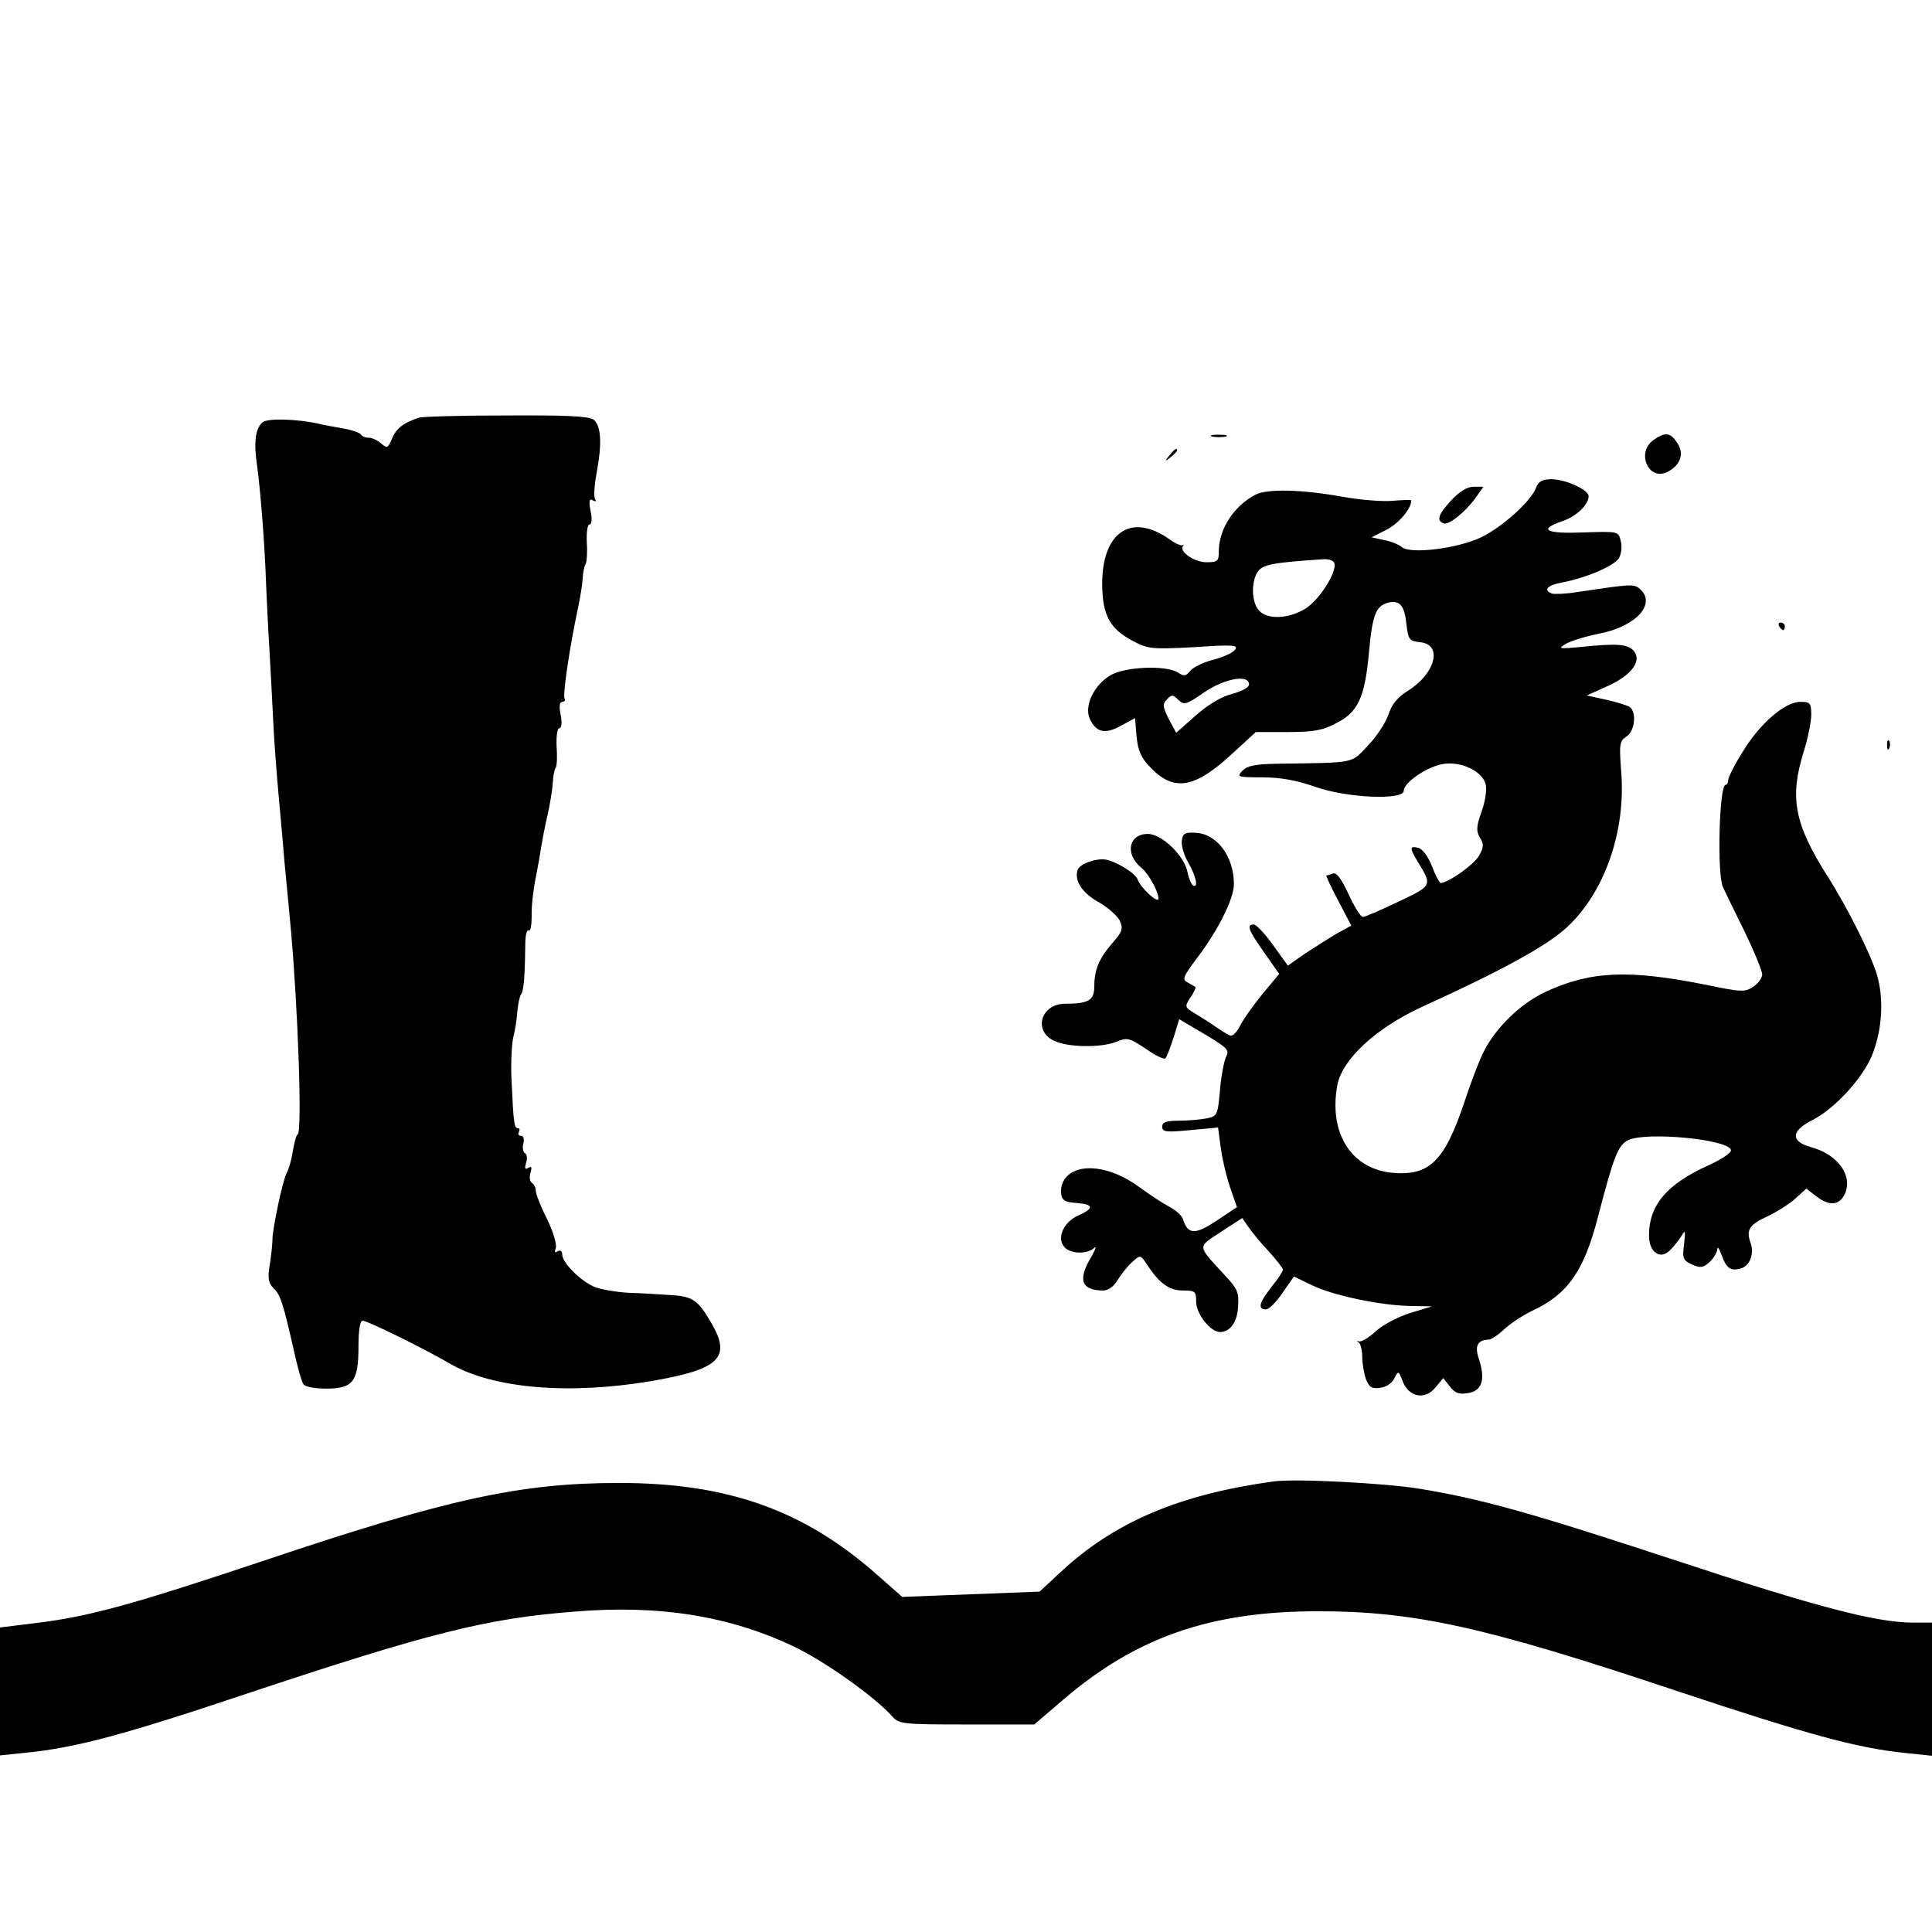 <?xml version="1.0" standalone="no"?>
<!DOCTYPE svg PUBLIC "-//W3C//DTD SVG 20010904//EN"
 "http://www.w3.org/TR/2001/REC-SVG-20010904/DTD/svg10.dtd">
<svg version="1.0" xmlns="http://www.w3.org/2000/svg"
 width="512pt" height="512pt" viewBox="0 0 512 512"
 preserveAspectRatio="xMidYMid meet">
<g transform="translate(0,512) scale(0.1,-0.1)"
fill="#000000" stroke="none">
<path d="M1110 4013 c-40 -13 -60 -28 -71 -55 -11 -26 -13 -27 -29 -13 -9 8
-24 15 -33 15 -9 0 -18 4 -21 9 -4 5 -25 12 -49 16 -23 4 -51 9 -62 12 -59 13
-136 15 -149 4 -19 -16 -24 -52 -15 -113 9 -63 21 -215 24 -313 2 -38 5 -117
9 -175 3 -58 8 -143 10 -190 2 -47 9 -139 15 -205 6 -66 13 -142 15 -170 3
-27 10 -108 17 -180 19 -213 30 -533 18 -541 -4 -2 -9 -22 -13 -44 -3 -23 -11
-49 -16 -58 -11 -20 -38 -149 -38 -177 0 -11 -3 -41 -7 -66 -6 -36 -4 -49 10
-63 18 -17 25 -38 54 -166 9 -41 20 -81 25 -88 4 -7 29 -12 61 -12 71 0 85 19
85 112 0 43 4 68 11 68 13 0 163 -74 230 -113 114 -67 316 -84 535 -47 181 31
213 62 159 154 -35 61 -50 71 -109 74 -28 2 -78 5 -111 6 -33 2 -73 9 -88 15
-36 14 -87 64 -87 86 0 10 -5 13 -12 9 -8 -5 -9 -2 -5 9 3 9 -7 43 -23 76 -17
33 -30 67 -30 75 0 8 -5 18 -10 21 -6 4 -8 16 -4 27 4 15 3 18 -6 13 -9 -5
-10 -2 -6 13 4 11 3 23 -3 26 -5 3 -7 15 -4 26 3 12 0 20 -6 20 -7 0 -9 5 -6
10 3 6 2 10 -2 10 -10 0 -12 10 -17 120 -3 47 0 101 4 120 5 19 10 51 11 70 2
19 6 40 10 45 7 10 10 44 11 132 0 24 4 40 9 37 5 -3 8 14 8 38 -1 24 4 68 10
98 6 30 13 69 15 85 3 17 10 55 17 85 7 30 13 69 14 86 1 17 4 35 8 40 3 5 4
31 2 57 -1 27 2 47 7 47 6 0 8 14 4 35 -5 23 -3 35 4 35 6 0 9 4 6 9 -5 8 13
133 35 236 6 28 12 64 13 80 1 17 4 35 8 40 3 6 5 32 3 58 -1 27 2 47 7 47 6
0 8 14 3 36 -5 27 -3 34 6 28 7 -4 10 -3 6 3 -4 6 -2 37 4 69 15 80 12 126 -8
142 -12 9 -74 12 -232 11 -119 0 -223 -3 -231 -6z"/>
<path d="M3213 3963 c9 -2 25 -2 35 0 9 3 1 5 -18 5 -19 0 -27 -2 -17 -5z"/>
<path d="M4382 3954 c-47 -33 -13 -111 38 -84 34 18 44 48 25 76 -18 28 -32
30 -63 8z"/>
<path d="M3099 3913 c-13 -16 -12 -17 4 -4 16 13 21 21 13 21 -2 0 -10 -8 -17
-17z"/>
<path d="M4071 3828 c-14 -37 -90 -105 -146 -132 -63 -30 -187 -45 -210 -26
-8 7 -30 16 -48 19 l-32 7 41 21 c32 17 64 55 64 77 0 2 -21 1 -47 -1 -27 -3
-88 2 -138 11 -106 19 -197 21 -228 5 -57 -30 -97 -91 -97 -150 0 -26 -3 -29
-33 -29 -33 0 -73 29 -62 43 3 4 2 5 -1 2 -4 -2 -20 5 -35 16 -102 72 -180 18
-178 -123 1 -78 20 -114 80 -146 42 -22 50 -23 164 -17 106 7 118 6 107 -8 -7
-8 -34 -20 -59 -26 -26 -7 -52 -20 -59 -29 -11 -14 -16 -15 -33 -4 -33 20
-141 15 -179 -8 -44 -27 -69 -81 -54 -115 17 -36 40 -42 83 -18 l37 20 4 -49
c4 -38 12 -57 38 -83 62 -64 117 -54 217 39 l61 56 84 0 c67 0 93 4 128 23 59
29 77 68 88 189 9 99 18 122 51 131 30 7 43 -7 48 -56 5 -43 8 -46 37 -49 60
-6 40 -83 -32 -128 -29 -18 -44 -37 -53 -65 -8 -22 -32 -59 -55 -82 -45 -47
-28 -44 -241 -47 -54 -1 -77 -5 -90 -18 -16 -17 -14 -18 52 -18 48 0 92 -8
140 -25 84 -30 235 -36 235 -11 0 22 60 63 102 71 48 9 106 -18 115 -53 4 -15
-1 -46 -11 -74 -14 -39 -14 -51 -4 -68 11 -17 10 -25 -2 -47 -13 -24 -81 -72
-102 -73 -3 0 -14 20 -23 44 -10 26 -25 46 -36 49 -24 6 -24 0 -1 -38 38 -62
38 -62 -53 -105 -46 -22 -88 -40 -93 -40 -6 0 -23 27 -38 60 -19 41 -32 59
-42 55 -7 -3 -15 -5 -17 -5 -2 0 12 -30 31 -66 l35 -67 -40 -22 c-22 -13 -59
-37 -84 -53 l-44 -31 -39 54 c-21 30 -45 55 -51 55 -20 0 -16 -13 27 -74 l40
-57 -45 -54 c-25 -31 -52 -69 -60 -86 -10 -18 -20 -27 -28 -22 -7 3 -23 14
-37 23 -14 10 -38 25 -53 34 -28 17 -28 18 -12 43 9 13 15 26 13 27 -2 2 -11
7 -20 12 -16 8 -13 15 22 62 58 76 100 160 100 199 0 73 -45 134 -102 136 -27
2 -34 -2 -36 -21 -2 -13 6 -39 17 -58 21 -36 28 -70 12 -60 -4 3 -11 19 -14
35 -9 44 -68 101 -105 101 -51 0 -62 -53 -17 -90 19 -15 45 -63 45 -81 0 -16
-48 29 -55 50 -5 16 -56 48 -85 53 -26 4 -68 -11 -74 -27 -10 -28 12 -62 56
-86 23 -13 48 -35 55 -48 10 -22 8 -29 -18 -59 -36 -41 -49 -72 -49 -116 0
-37 -15 -46 -77 -46 -64 0 -86 -71 -30 -98 37 -18 125 -19 165 -3 29 12 34 11
78 -18 25 -18 49 -29 52 -26 4 3 13 28 22 55 l15 49 68 -40 c60 -36 66 -42 56
-60 -5 -11 -13 -51 -16 -89 -6 -66 -7 -68 -36 -74 -16 -3 -49 -6 -73 -6 -34 0
-44 -4 -44 -16 0 -14 10 -15 74 -9 l74 7 7 -53 c4 -30 15 -77 25 -106 l18 -52
-54 -36 c-57 -38 -76 -37 -89 4 -3 10 -20 25 -38 34 -17 9 -53 33 -79 52 -74
54 -157 65 -193 25 -9 -10 -15 -29 -13 -42 2 -19 10 -24 41 -26 46 -4 47 -14
5 -33 -39 -17 -58 -59 -38 -83 15 -19 61 -21 80 -3 7 6 3 -4 -8 -24 -37 -61
-26 -89 32 -89 13 0 28 11 38 28 9 15 26 36 38 47 22 20 22 20 39 -5 33 -51
59 -70 96 -70 32 0 35 -2 35 -30 0 -32 38 -80 63 -80 27 0 46 26 48 67 3 37
-2 48 -32 80 -78 85 -77 76 -14 118 l57 37 16 -23 c9 -13 33 -43 54 -65 21
-23 38 -45 38 -49 0 -4 -13 -24 -30 -45 -33 -42 -38 -60 -15 -60 8 0 28 20 44
44 l30 43 48 -23 c55 -27 182 -54 263 -55 l55 -1 -59 -18 c-32 -10 -73 -32
-90 -48 -17 -16 -37 -28 -44 -27 -7 2 -8 1 -2 -2 5 -2 10 -20 10 -38 0 -19 5
-46 10 -60 8 -21 16 -26 37 -23 16 2 32 12 38 25 11 21 11 21 22 -7 16 -43 60
-51 87 -17 l21 25 17 -22 c13 -17 24 -22 47 -18 38 5 48 35 31 88 -13 37 -5
53 26 54 6 0 24 12 40 27 16 15 49 37 74 49 95 44 138 106 175 250 42 161 53
190 81 203 49 22 262 2 271 -26 3 -7 -22 -24 -59 -41 -111 -50 -158 -106 -158
-186 0 -46 31 -66 57 -38 10 10 23 27 30 38 9 16 10 12 6 -23 -5 -38 -3 -43
21 -54 22 -10 29 -9 46 6 11 10 20 25 21 34 0 9 5 3 11 -14 13 -36 24 -44 50
-37 25 6 38 40 27 69 -12 33 -3 48 44 69 23 11 56 31 73 46 l31 28 26 -20 c35
-27 61 -25 76 6 22 49 -19 105 -90 124 -54 15 -53 43 3 71 63 32 140 118 162
180 25 67 28 145 10 206 -16 54 -79 180 -131 261 -88 139 -101 208 -63 330 11
35 20 79 20 98 0 31 -3 34 -29 34 -41 0 -108 -58 -153 -133 -21 -33 -38 -67
-38 -74 0 -7 -3 -13 -7 -13 -17 0 -23 -236 -7 -271 6 -13 32 -67 58 -119 25
-52 46 -103 46 -112 0 -10 -11 -25 -24 -33 -22 -15 -32 -14 -124 5 -205 41
-306 37 -425 -18 -67 -31 -132 -94 -165 -159 -11 -21 -34 -81 -51 -133 -53
-158 -93 -197 -192 -188 -109 11 -168 106 -145 232 13 69 102 151 223 207 213
97 332 162 386 212 100 93 157 256 143 416 -5 69 -4 77 14 89 23 14 28 66 8
79 -7 4 -35 13 -63 19 l-50 11 58 26 c63 29 90 68 65 94 -17 16 -44 18 -133 9
-64 -6 -68 -6 -45 8 14 8 54 20 89 27 98 19 152 80 106 119 -15 13 -24 12
-165 -9 -30 -5 -61 -6 -67 -4 -24 9 -13 22 25 29 65 12 142 45 153 66 6 11 8
31 4 45 -6 25 -7 25 -98 22 -99 -4 -122 7 -59 29 38 12 72 44 72 67 0 17 -61
45 -99 45 -23 0 -34 -6 -40 -22z m-536 -198 c12 -19 -34 -94 -71 -120 -46 -31
-109 -34 -130 -5 -18 24 -18 76 0 101 14 18 38 23 173 32 12 1 25 -3 28 -8z
m-225 -324 c0 -8 -19 -18 -45 -25 -28 -7 -63 -28 -96 -57 l-52 -46 -20 37
c-16 33 -17 39 -4 52 12 13 16 12 30 -2 15 -14 20 -13 68 20 54 37 119 49 119
21z"/>
<path d="M3845 3793 c-34 -37 -39 -53 -19 -60 14 -5 58 31 84 67 l21 30 -26 0
c-17 0 -37 -12 -60 -37z"/>
<path d="M4715 3460 c3 -5 8 -10 11 -10 2 0 4 5 4 10 0 6 -5 10 -11 10 -5 0
-7 -4 -4 -10z"/>
<path d="M5001 3144 c0 -11 3 -14 6 -6 3 7 2 16 -1 19 -3 4 -6 -2 -5 -13z"/>
<path d="M3375 1194 c-248 -34 -421 -107 -563 -239 l-57 -53 -182 -7 -182 -7
-68 60 c-193 170 -394 242 -682 242 -262 0 -454 -42 -939 -205 -350 -117 -465
-149 -605 -166 l-97 -12 0 -169 0 -170 68 7 c132 13 262 48 584 156 487 162
637 200 870 218 226 19 414 -12 585 -94 84 -41 211 -132 257 -183 18 -21 27
-22 198 -22 l179 0 77 66 c194 166 391 234 675 234 255 0 442 -41 947 -210
352 -117 482 -153 613 -166 l67 -7 0 177 0 176 -51 0 c-96 0 -254 41 -629 165
-386 127 -515 163 -680 190 -95 15 -329 27 -385 19z"/>
</g>
</svg>
